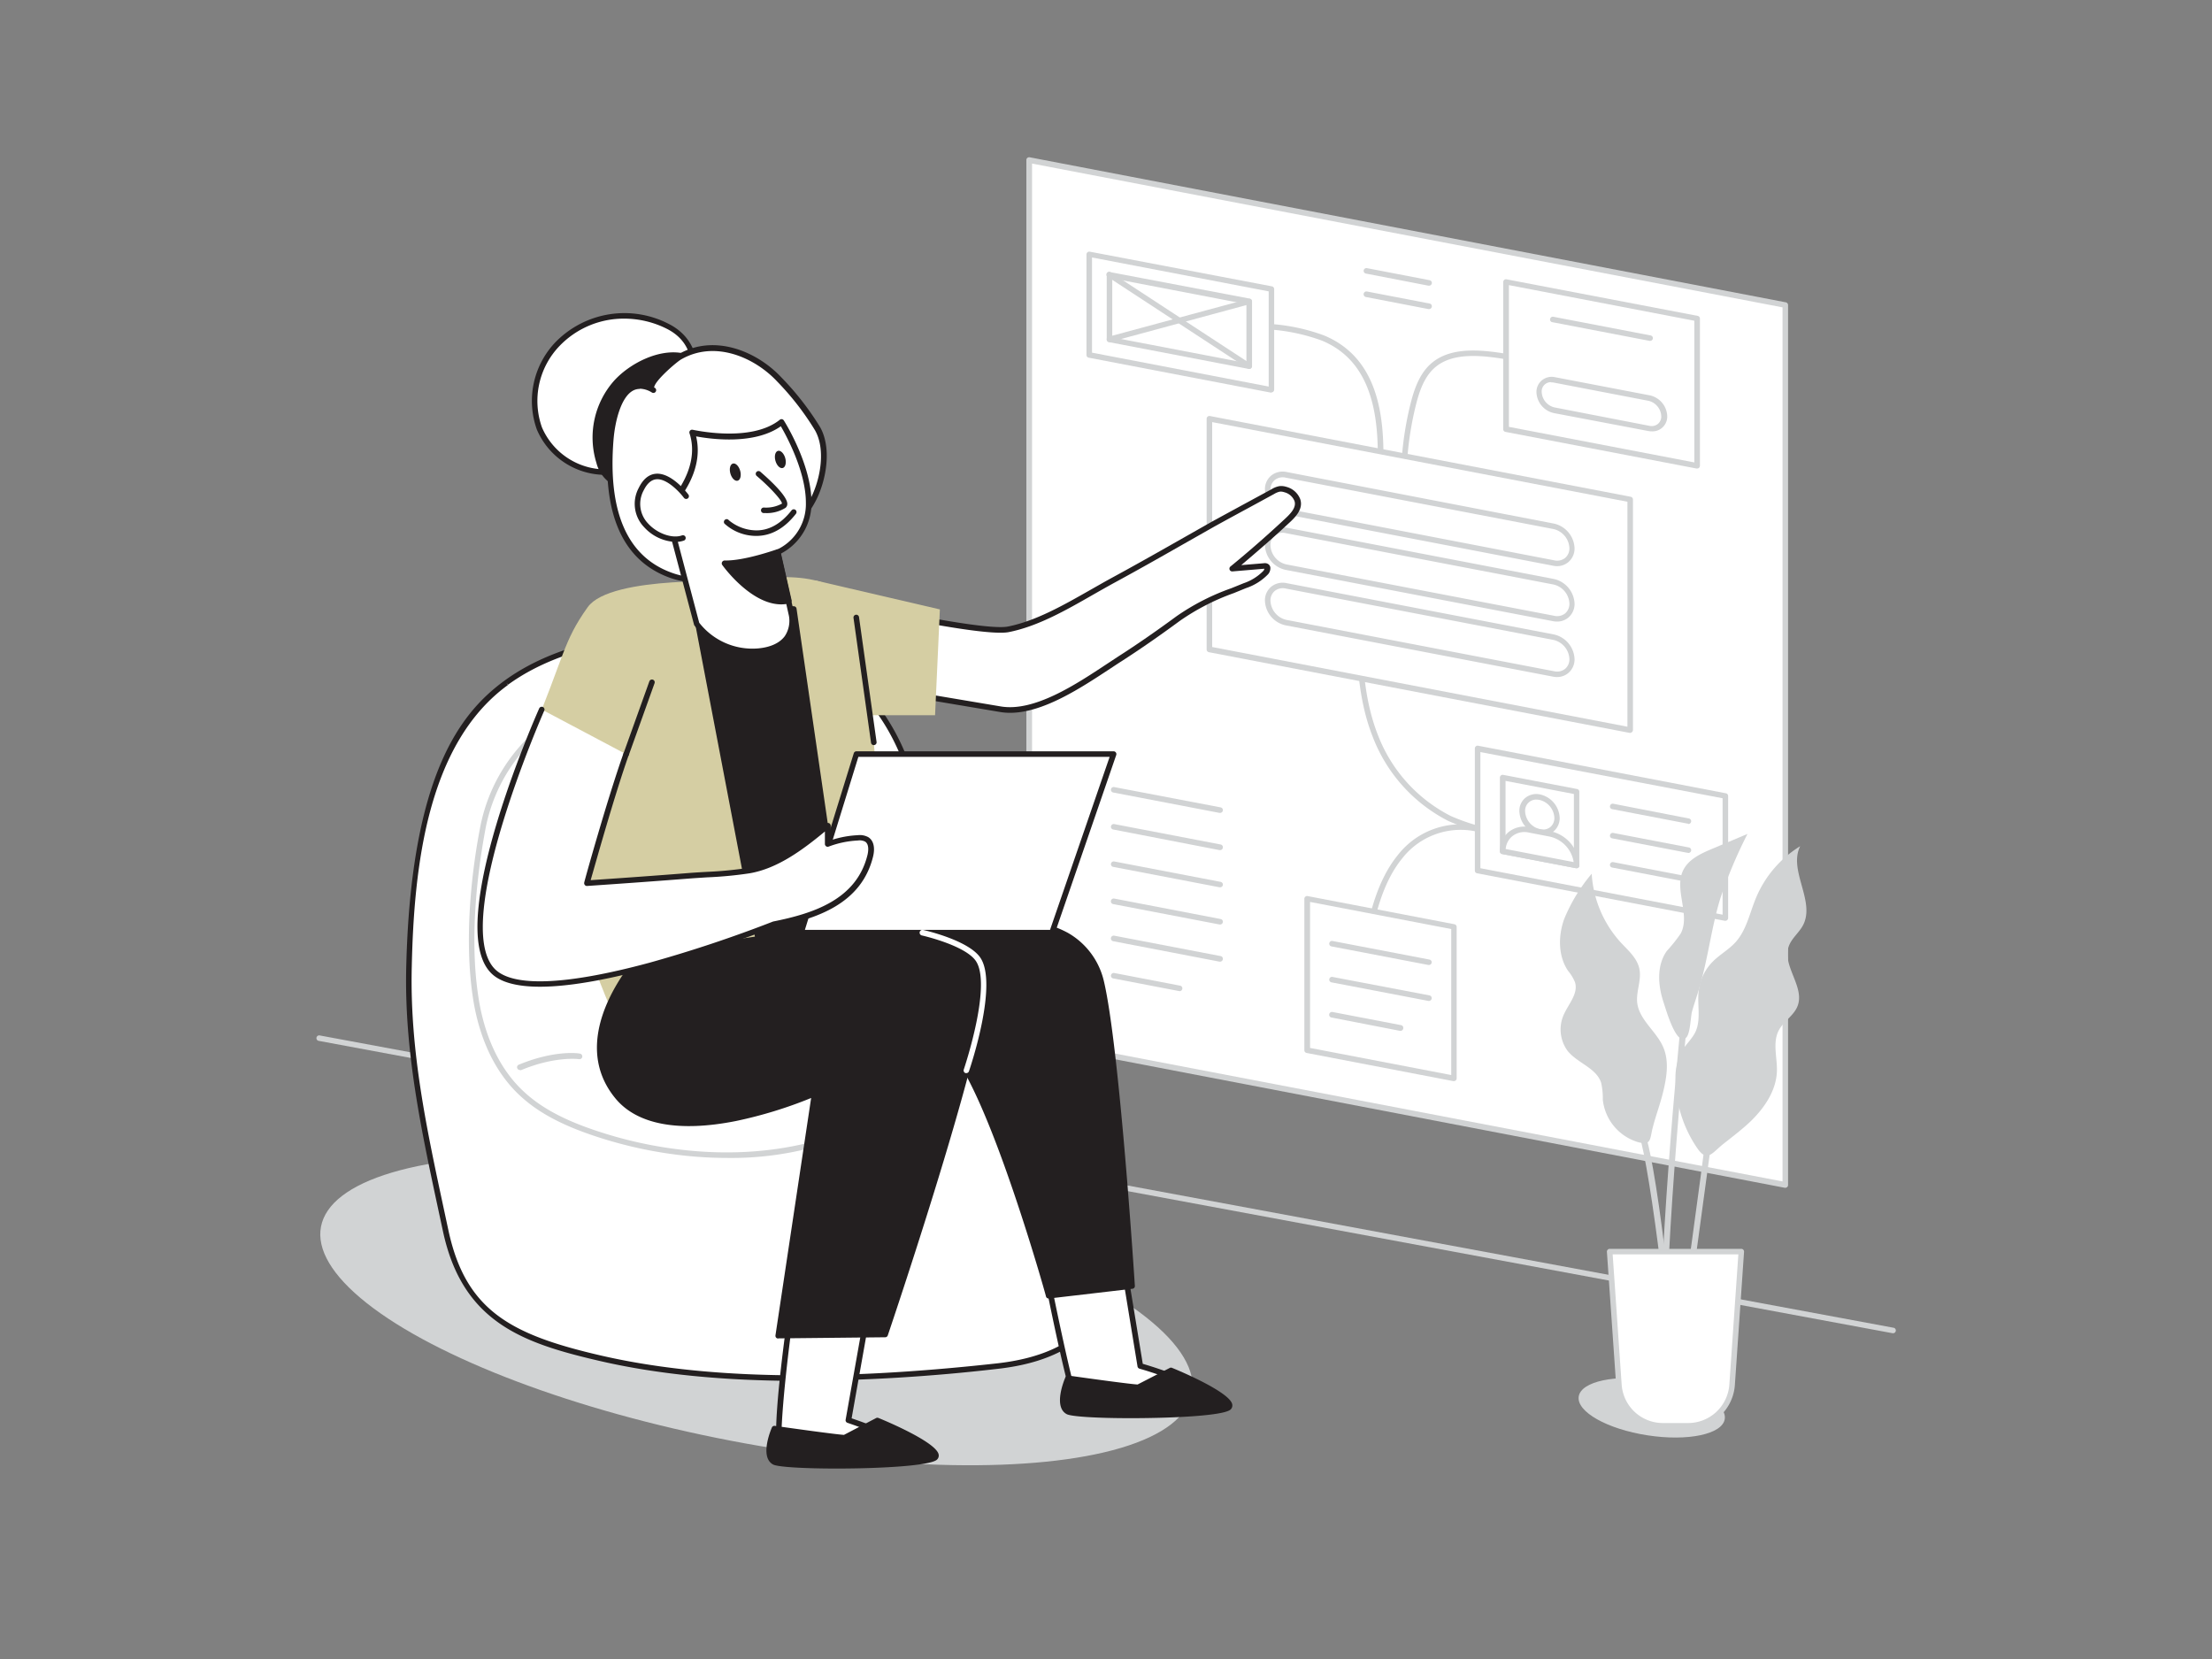<svg xmlns="http://www.w3.org/2000/svg" viewBox="0 0 400 300" width="309.6" height="232.2" class="illustration styles_illustrationTablet__1DWOa"><rect x="0" y="0" width="400" height="300" fill="#808080" stroke="none"/><g id="_349_product_manager_flatline" data-name="#349_product_manager_flatline"><ellipse cx="298.71" cy="254.6" rx="5.04" ry="13.36" transform="translate(1.52 510.97) rotate(-81.23)" fill="#d1d3d4"></ellipse><ellipse cx="136.79" cy="236.92" rx="24.05" ry="80.18" transform="translate(-121.66 326.63) rotate(-79.14)" fill="#d1d3d4"></ellipse><path d="M342.28,241.08h-.09L57.63,188.22a.49.49,0,0,1-.4-.58.5.5,0,0,1,.58-.4l284.56,52.85a.5.5,0,0,1-.09,1Z" fill="#d1d3d4"></path><polygon points="186.13 28.94 322.85 55.17 322.85 214.29 186.13 188.06 186.13 28.94" fill="#fff"></polygon><path d="M322.84,214.79h-.09L186,188.55a.5.5,0,0,1-.4-.49V28.94a.5.5,0,0,1,.18-.39.54.54,0,0,1,.41-.11L322.94,54.67a.51.51,0,0,1,.4.5V214.29a.46.46,0,0,1-.18.38A.47.47,0,0,1,322.84,214.79ZM186.63,187.64l135.71,26V55.58l-135.71-26Z" fill="#d1d3d4"></path><path d="M246.64,182.09a.51.51,0,0,1-.49-.4c-.78-3.86-.18-7.6.5-11.11,1-5.35,2.45-11.43,6.1-15.93a14.42,14.42,0,0,1,15.87-4.88.5.5,0,1,1-.33.95,13.42,13.42,0,0,0-14.77,4.56c-3.5,4.32-4.87,10.26-5.89,15.49-.66,3.41-1.24,7-.5,10.72a.5.5,0,0,1-.39.59Z" fill="#d1d3d4"></path><path d="M275.18,151.61a23.87,23.87,0,0,1-4.46-.53,36.49,36.49,0,0,1-8.83-2.63,28.5,28.5,0,0,1-13.64-15.17c-2.38-6-2.74-12.09-3.08-17.94a.52.52,0,0,1,.47-.53.51.51,0,0,1,.53.47c.34,5.78.69,11.75,3,17.63a27.44,27.44,0,0,0,13.14,14.63,35.34,35.34,0,0,0,8.59,2.56,16.94,16.94,0,0,0,5.93.37.5.5,0,1,1,.17,1A11.11,11.11,0,0,1,275.18,151.61Z" fill="#d1d3d4"></path><path d="M253.82,87.67h0a.5.5,0,0,1-.49-.5,58.4,58.4,0,0,1,1.7-14c.64-2.6,1.59-5.51,3.71-7.39,3.69-3.27,9.51-2.56,15.15-1.54,1.07.19,2.54.59,3.11,1.83a.5.5,0,0,1-.25.66.5.5,0,0,1-.66-.24c-.37-.82-1.53-1.12-2.37-1.27-5.41-1-11-1.67-14.32,1.31-1.92,1.7-2.8,4.43-3.4,6.88a57.54,57.54,0,0,0-1.67,13.79A.5.5,0,0,1,253.82,87.67Z" fill="#d1d3d4"></path><path d="M249.4,89.52h0a.5.5,0,0,1-.47-.53v-.12c.48-9,1.2-22.66-9.85-27.26a34.2,34.2,0,0,0-9.13-2,.5.5,0,0,1,.12-1,34.64,34.64,0,0,1,9.39,2.06c11.7,4.88,11,18.94,10.47,28.24V89A.5.5,0,0,1,249.4,89.52Z" fill="#d1d3d4"></path><polygon points="294.79 132.03 218.7 117.44 218.7 75.72 294.79 90.32 294.79 132.03" fill="#fff"></polygon><path d="M294.79,132.53h-.09l-76.09-14.59a.51.51,0,0,1-.41-.5V75.72a.49.49,0,0,1,.18-.38.53.53,0,0,1,.42-.11l76.08,14.6a.5.5,0,0,1,.41.49V132a.53.53,0,0,1-.18.39A.52.52,0,0,1,294.79,132.53ZM219.2,117l75.09,14.41V90.73L219.2,76.33Z" fill="#d1d3d4"></path><path d="M280.93,101.81l-48.37-9.28a4.2,4.2,0,0,1-3.32-4h0a2.66,2.66,0,0,1,3.32-2.68l48.37,9.28a4.21,4.21,0,0,1,3.33,4h0A2.67,2.67,0,0,1,280.93,101.81Z" fill="#fff"></path><path d="M281.57,102.38a3.71,3.71,0,0,1-.73-.08h0L232.47,93a4.74,4.74,0,0,1-3.73-4.45A3.2,3.2,0,0,1,229.87,86a3.34,3.34,0,0,1,2.78-.65L281,94.68a4.75,4.75,0,0,1,3.73,4.45,3.22,3.22,0,0,1-1.14,2.53A3.18,3.18,0,0,1,281.57,102.38Zm-.54-1.06a2.33,2.33,0,0,0,2-.43,2.25,2.25,0,0,0,.77-1.76,3.7,3.7,0,0,0-2.92-3.47l-48.37-9.28a2.31,2.31,0,0,0-2,.43,2.22,2.22,0,0,0-.77,1.76A3.69,3.69,0,0,0,232.65,92Z" fill="#d1d3d4"></path><path d="M280.93,111.84l-48.37-9.28a4.2,4.2,0,0,1-3.32-4h0a2.66,2.66,0,0,1,3.32-2.69l48.37,9.29a4.21,4.21,0,0,1,3.33,4h0A2.67,2.67,0,0,1,280.93,111.84Z" fill="#fff"></path><path d="M281.57,112.4a3.68,3.68,0,0,1-.73-.07h0l-48.37-9.28a4.74,4.74,0,0,1-3.73-4.45,3.2,3.2,0,0,1,1.13-2.53,3.3,3.3,0,0,1,2.78-.65L281,104.7a4.77,4.77,0,0,1,3.73,4.46,3.23,3.23,0,0,1-1.14,2.53A3.17,3.17,0,0,1,281.57,112.4Zm-.54-1.05a2.33,2.33,0,0,0,2-.43,2.27,2.27,0,0,0,.77-1.76,3.69,3.69,0,0,0-2.92-3.47l-48.37-9.28a2.31,2.31,0,0,0-2,.43,2.22,2.22,0,0,0-.77,1.76,3.69,3.69,0,0,0,2.91,3.47Z" fill="#d1d3d4"></path><path d="M280.93,121.87l-48.37-9.28a4.21,4.21,0,0,1-3.32-4h0a2.66,2.66,0,0,1,3.32-2.69l48.37,9.28a4.23,4.23,0,0,1,3.33,4h0A2.67,2.67,0,0,1,280.93,121.87Z" fill="#fff"></path><path d="M281.57,122.43a3.68,3.68,0,0,1-.73-.07h0l-48.37-9.28a4.74,4.74,0,0,1-3.73-4.45,3.2,3.2,0,0,1,1.13-2.53,3.3,3.3,0,0,1,2.78-.65L281,114.73a4.76,4.76,0,0,1,3.73,4.45,3.2,3.2,0,0,1-1.14,2.53A3.13,3.13,0,0,1,281.57,122.43Zm-.54-1.05a2.33,2.33,0,0,0,2-.44,2.24,2.24,0,0,0,.77-1.76,3.71,3.71,0,0,0-2.92-3.47l-48.37-9.28a2.31,2.31,0,0,0-2,.44,2.21,2.21,0,0,0-.77,1.76,3.7,3.7,0,0,0,2.91,3.47Z" fill="#d1d3d4"></path><polygon points="312 166.01 267.2 157.42 267.2 135.34 312 143.94 312 166.01" fill="#fff"></polygon><path d="M312,166.51h-.1l-44.79-8.59a.49.49,0,0,1-.41-.49V135.34a.49.49,0,0,1,.18-.38.48.48,0,0,1,.41-.11l44.8,8.6a.49.49,0,0,1,.41.49V166a.53.53,0,0,1-.18.39A.54.54,0,0,1,312,166.51ZM267.7,157l43.8,8.4V144.35L267.7,136Z" fill="#d1d3d4"></path><polygon points="229.92 70.46 196.97 64.14 196.97 45.95 229.92 52.27 229.92 70.46" fill="#fff"></polygon><path d="M229.92,71h-.1l-32.94-6.32a.49.49,0,0,1-.41-.49V46a.47.47,0,0,1,.19-.38.47.47,0,0,1,.41-.11L230,51.78a.5.5,0,0,1,.41.49V70.46a.5.5,0,0,1-.5.5Zm-32.45-7.23,31.95,6.13V52.69l-31.95-6.13Z" fill="#d1d3d4"></path><path d="M285.11,157H285l-13.36-2.56a.5.5,0,0,1-.41-.49V140.61a.51.51,0,0,1,.19-.39.49.49,0,0,1,.41-.1l13.36,2.56a.49.49,0,0,1,.4.49v13.36a.5.5,0,0,1-.18.39A.52.52,0,0,1,285.11,157Zm-12.86-3.48,12.36,2.37V143.58l-12.36-2.37Z" fill="#d1d3d4"></path><ellipse cx="278.43" cy="147.31" rx="2.86" ry="3.46" transform="translate(-26.7 225.53) rotate(-42.26)" fill="#fff"></ellipse><path d="M279,151a4.23,4.23,0,0,1-.7-.06,4.52,4.52,0,0,1-3.55-4.25,3,3,0,0,1,1.08-2.41,3.16,3.16,0,0,1,2.66-.62,4.52,4.52,0,0,1,3.55,4.24,3.1,3.1,0,0,1-1.08,2.42A3.05,3.05,0,0,1,279,151Zm-1.21-6.41a2,2,0,0,0-2,2.1,3.48,3.48,0,0,0,2.74,3.26,2.14,2.14,0,0,0,1.83-.4,2.11,2.11,0,0,0,.72-1.65,3.49,3.49,0,0,0-2.74-3.26A2.94,2.94,0,0,0,277.83,144.6Z" fill="#d1d3d4"></path><path d="M276.55,150.09l3.77.73a6.07,6.07,0,0,1,4.79,5.71h0L271.75,154h0A3.85,3.85,0,0,1,276.55,150.09Z" fill="#fff"></path><path d="M285.11,157H285l-13.36-2.56a.5.5,0,0,1-.41-.49,4.4,4.4,0,0,1,1.56-3.48,4.56,4.56,0,0,1,3.83-.89l3.77.73a6.61,6.61,0,0,1,5.2,6.2.5.5,0,0,1-.18.39A.52.52,0,0,1,285.11,157Zm-12.84-3.47,12.3,2.36a5.62,5.62,0,0,0-4.34-4.61l-3.78-.73h0a3.53,3.53,0,0,0-3,.68A3.34,3.34,0,0,0,272.27,153.56Z" fill="#d1d3d4"></path><path d="M225.89,66.71h-.1l-25.25-4.84a.51.51,0,0,1-.41-.5V49.69a.53.53,0,0,1,.18-.39.51.51,0,0,1,.41-.1L226,54a.5.5,0,0,1,.41.49V66.21a.53.53,0,0,1-.18.39A.54.54,0,0,1,225.89,66.71ZM201.13,61l24.26,4.65V55l-24.26-4.66Z" fill="#d1d3d4"></path><path d="M200.63,61.86a.49.49,0,0,1-.48-.36.5.5,0,0,1,.35-.62l25.26-6.83a.5.5,0,0,1,.61.35A.49.49,0,0,1,226,55l-25.26,6.84Z" fill="#d1d3d4"></path><path d="M225.89,66.71a.5.5,0,0,1-.27-.08L200.36,50.1a.5.5,0,1,1,.54-.83l25.26,16.52a.5.5,0,0,1,.15.69A.51.51,0,0,1,225.89,66.71Z" fill="#d1d3d4"></path><polygon points="306.86 84.22 272.33 77.6 272.33 50.99 306.86 57.61 306.86 84.22" fill="#fff"></polygon><path d="M306.86,84.72h-.09l-34.53-6.62a.49.49,0,0,1-.41-.49V51a.51.51,0,0,1,.19-.39.49.49,0,0,1,.41-.1L307,57.12a.5.5,0,0,1,.4.49V84.22a.53.53,0,0,1-.18.39A.52.52,0,0,1,306.86,84.72Zm-34-7.53,33.53,6.43V58l-33.53-6.44Z" fill="#d1d3d4"></path><path d="M298.16,77.49,281,74.21a3.5,3.5,0,0,1-2.76-3.29h0A2.21,2.21,0,0,1,281,68.7L298.16,72a3.49,3.49,0,0,1,2.75,3.29h0A2.2,2.2,0,0,1,298.16,77.49Z" fill="#fff"></path><path d="M298.68,78a3.34,3.34,0,0,1-.62-.06L281,74.7a4,4,0,0,1-3.16-3.78,2.72,2.72,0,0,1,1-2.16,2.81,2.81,0,0,1,2.37-.55l17.12,3.28a4,4,0,0,1,3.16,3.78A2.67,2.67,0,0,1,298.68,78Zm-18.16-8.89a1.66,1.66,0,0,0-1.73,1.77,3,3,0,0,0,2.34,2.8L298.25,77h0a1.83,1.83,0,0,0,1.55-.34,1.75,1.75,0,0,0,.61-1.39,3,3,0,0,0-2.35-2.8L281,69.19A2.15,2.15,0,0,0,280.52,69.15Z" fill="#d1d3d4"></path><line x1="291.63" y1="145.82" x2="305.27" y2="148.44" fill="#fff"></line><path d="M305.27,148.94h-.09l-13.65-2.62a.48.48,0,0,1-.39-.58.5.5,0,0,1,.58-.4L305.36,148a.5.5,0,0,1-.09,1Z" fill="#d1d3d4"></path><line x1="291.63" y1="151.1" x2="305.27" y2="153.72" fill="#fff"></line><path d="M305.27,154.22h-.09l-13.65-2.62a.48.48,0,0,1-.39-.58.5.5,0,0,1,.58-.4l13.64,2.62a.5.5,0,0,1-.09,1Z" fill="#d1d3d4"></path><line x1="291.63" y1="156.38" x2="305.27" y2="159" fill="#fff"></line><path d="M305.27,159.5h-.09l-13.65-2.62a.48.48,0,0,1-.39-.58.5.5,0,0,1,.58-.4l13.64,2.62a.5.5,0,0,1-.09,1Z" fill="#d1d3d4"></path><line x1="280.8" y1="57.76" x2="298.4" y2="61.14" fill="#fff"></line><path d="M298.4,61.64h-.1l-17.6-3.38a.48.48,0,0,1-.39-.58.5.5,0,0,1,.58-.4l17.6,3.38a.5.5,0,0,1,.4.58A.51.51,0,0,1,298.4,61.64Z" fill="#d1d3d4"></path><polygon points="262.9 195 236.37 189.91 236.37 162.53 262.9 167.62 262.9 195" fill="#fff"></polygon><path d="M262.9,195.5h-.1l-26.52-5.09a.5.5,0,0,1-.41-.49V162.53a.49.49,0,0,1,.18-.38.48.48,0,0,1,.41-.11L263,167.13a.5.5,0,0,1,.41.49V195a.5.5,0,0,1-.5.5Zm-26-6,25.53,4.9V168l-25.53-4.9Z" fill="#d1d3d4"></path><line x1="240.87" y1="170.64" x2="258.4" y2="174" fill="#fff"></line><path d="M258.4,174.5h-.09l-17.54-3.36a.5.5,0,0,1-.39-.59.49.49,0,0,1,.58-.39l17.53,3.36a.5.5,0,0,1,.4.58A.51.51,0,0,1,258.4,174.5Z" fill="#d1d3d4"></path><line x1="240.87" y1="177.09" x2="258.4" y2="180.45" fill="#fff"></line><path d="M258.4,181h-.09l-17.54-3.36a.5.5,0,0,1-.39-.59.49.49,0,0,1,.58-.39L258.49,180a.5.5,0,0,1,.4.58A.51.51,0,0,1,258.4,181Z" fill="#d1d3d4"></path><line x1="240.87" y1="183.54" x2="253.26" y2="185.91" fill="#fff"></line><path d="M253.26,186.41h-.09L240.77,184a.5.5,0,0,1,.19-1l12.4,2.38a.49.49,0,0,1,.39.59A.49.49,0,0,1,253.26,186.41Z" fill="#d1d3d4"></path><path d="M220.64,147h-.1l-19.24-3.69a.51.51,0,0,1-.4-.59.5.5,0,0,1,.59-.39L220.73,146a.5.5,0,0,1,.4.58A.51.51,0,0,1,220.64,147Z" fill="#d1d3d4"></path><path d="M220.64,153.73h-.1L201.3,150a.5.5,0,0,1-.4-.58.51.51,0,0,1,.59-.4l19.24,3.69a.5.5,0,0,1,.4.58A.51.51,0,0,1,220.64,153.73Z" fill="#d1d3d4"></path><path d="M220.64,160.45h-.1l-19.24-3.69a.5.5,0,0,1-.4-.58.51.51,0,0,1,.59-.4l19.24,3.69a.51.51,0,0,1,.4.59A.5.5,0,0,1,220.64,160.45Z" fill="#d1d3d4"></path><path d="M220.64,167.18h-.1l-19.24-3.69a.5.5,0,1,1,.19-1l19.24,3.7a.5.5,0,0,1,.4.58A.51.51,0,0,1,220.64,167.18Z" fill="#d1d3d4"></path><path d="M220.64,173.9h-.1L201.3,170.2a.5.5,0,1,1,.19-1l19.24,3.69a.5.5,0,0,1,.4.58A.51.51,0,0,1,220.64,173.9Z" fill="#d1d3d4"></path><path d="M213.26,179.21h-.09l-11.87-2.28a.5.5,0,0,1-.4-.58.51.51,0,0,1,.59-.4l11.86,2.28a.5.5,0,0,1-.09,1Z" fill="#d1d3d4"></path><path d="M258.4,51.66h-.09L247,49.47a.5.5,0,0,1-.4-.58.51.51,0,0,1,.59-.4l11.33,2.18a.5.5,0,0,1,.4.58A.51.51,0,0,1,258.4,51.66Z" fill="#d1d3d4"></path><path d="M258.4,55.89h-.09L247,53.71a.5.5,0,1,1,.19-1l11.33,2.18a.5.5,0,0,1,.4.58A.51.51,0,0,1,258.4,55.89Z" fill="#d1d3d4"></path><path d="M303,195.47a10.11,10.11,0,0,1,1.16-5.45c.73-1.21,1.85-2.18,2.45-3.46,1-2.21.3-4.82.55-7.25a9,9,0,0,1,2.55-5.41c1.27-1.29,2.91-2.17,4.12-3.51,2-2.2,2.57-5.3,3.7-8a20,20,0,0,1,8-9.37c-2.18,4.37,2.77,9.92.53,14.26-.71,1.37-2.07,2.37-2.59,3.83-1.26,3.52,2.94,7.33,1.59,10.81-.67,1.74-2.53,2.75-3.4,4.4-1.17,2.23-.25,4.93-.34,7.45-.14,3.46-2.25,6.57-4.75,9-1.57,1.49-3.3,2.79-5,4.14-2,1.61-2.87,3.31-4.65.72A22.44,22.44,0,0,1,303,195.47Z" fill="#d1d3d4"></path><path d="M300.75,197.45c.65-2.68,1.11-5.59,0-8.12-1.24-2.86-4.32-4.89-4.69-8-.23-2,.8-4.08.4-6.09s-2.05-3.37-3.4-4.84a20.26,20.26,0,0,1-5.23-12.4,30.61,30.61,0,0,0-5,8.25c-1.06,3-1.09,6.63.72,9.3a7.76,7.76,0,0,1,1.26,2.07c.62,2-1.08,3.82-1.95,5.69a6.54,6.54,0,0,0,.62,6.73c1.77,2.21,5.19,3.07,6.06,5.76a13,13,0,0,1,.3,3.06,9,9,0,0,0,6.46,7.7c2.1.51,2.06-.32,2.43-2.09C299.27,202.11,300.18,199.82,300.75,197.45Z" fill="#d1d3d4"></path><path d="M307.42,178.16c1.49-5.16,2.09-10.54,3.66-15.67A85.86,85.86,0,0,1,316,150.8l-6.4,2.7c-2.05.86-4.26,1.88-5.23,3.88-1.69,3.49,1.34,8-.43,11.41a28.45,28.45,0,0,1-2.53,3.18c-1.88,2.65-1.6,6.28-.56,9.36.44,1.32,2.38,8.16,4.11,6.26.69-.76.75-3.6,1-4.64C306.41,181.34,307,179.76,307.42,178.16Z" fill="#d1d3d4"></path><path d="M303.93,246.64c1.27-8.43,5.27-38.12,5.31-38.42l-1.1-.15c0,.3-4,30-5.3,38.4Z" fill="#d1d3d4"></path><path d="M302.43,254.6h1.11c-.08-10-4.25-48.24-6.65-50.87l-.82.75C297.66,206.21,302.33,240.89,302.43,254.6Z" fill="#d1d3d4"></path><path d="M300.26,252.69l1.11-.05c-1-21.57,3.62-66.87,3.66-67.32l-1.1-.11C303.89,185.66,299.3,231,300.26,252.69Z" fill="#d1d3d4"></path><path d="M314.88,226.33h-23.8l1.67,24.1a8,8,0,0,0,7.93,7.4h4.6a8,8,0,0,0,7.94-7.4Z" fill="#fff"></path><path d="M305.28,258.33h-4.6a8.47,8.47,0,0,1-8.43-7.87l-1.67-24.09a.49.49,0,0,1,.14-.38.48.48,0,0,1,.36-.16h23.8a.5.5,0,0,1,.5.54l-1.66,24.09A8.48,8.48,0,0,1,305.28,258.33Zm-13.66-31.5,1.63,23.56a7.47,7.47,0,0,0,7.43,6.94h4.6a7.48,7.48,0,0,0,7.44-6.94l1.63-23.56Z" fill="#d1d3d4"></path><path d="M151,108.79s26.45,6.06,31.35,5.08c6.58-1.32,13.16-5.75,19-8.89,6.08-3.28,12-6.77,18.07-10.15,3.56-2,7.18-3.93,10.77-5.9a3.69,3.69,0,0,1,1.21-.48,2.75,2.75,0,0,1,1.06.12,3.21,3.21,0,0,1,2.17,1.9c.54,1.59-1,3-2.07,4q-4.69,4.36-9.66,8.44l5.66-.47a.7.7,0,0,1,.43,0c.39.2.2.79-.07,1.12a9.37,9.37,0,0,1-3.78,2.38c-4.52,1.87-8.15,3.07-12,5.93-3.44,2.52-6.94,5-10.52,7.27-5.54,3.57-14.49,10.31-21.58,9.12l-33-5.56" fill="#fff"></path><path d="M182.65,128.9a11,11,0,0,1-1.82-.15l-33-5.55.17-1,33,5.55c6.05,1,13.58-4,19.08-7.63l2.14-1.41c3.34-2.14,6.77-4.51,10.5-7.25a41.39,41.39,0,0,1,9.94-5.09l2.22-.9a9,9,0,0,0,3.58-2.24.8.8,0,0,0,.18-.38s-.08,0-.11,0l-5.66.48a.5.5,0,0,1-.36-.89c3.29-2.69,6.53-5.53,9.64-8.42l.1-.09c.95-.89,2.26-2.1,1.83-3.34a2.68,2.68,0,0,0-1.84-1.58,1.85,1.85,0,0,0-.84-.1,3.39,3.39,0,0,0-1,.42l-3.43,1.87c-2.46,1.33-4.91,2.66-7.34,4l-6.08,3.45c-3.91,2.23-8,4.54-12,6.71-1.25.68-2.53,1.41-3.85,2.16-4.92,2.82-10,5.73-15.26,6.78-4.94,1-30.48-4.83-31.56-5.08a.5.5,0,0,1,.22-1c.27.06,26.39,6,31.15,5.08,5.07-1,10.1-3.89,15-6.67,1.32-.75,2.61-1.49,3.86-2.17,4-2.17,8.07-4.47,12-6.7l6.08-3.45q3.66-2,7.35-4l3.43-1.86a3.92,3.92,0,0,1,1.39-.54,3,3,0,0,1,1.26.13,3.67,3.67,0,0,1,2.5,2.22c.63,1.85-1,3.38-2.1,4.39l-.1.09c-2.73,2.55-5.57,5-8.46,7.45l4.08-.34a1.15,1.15,0,0,1,.7.1.86.86,0,0,1,.47.62,1.64,1.64,0,0,1-.39,1.26,9.81,9.81,0,0,1-4,2.52l-2.23.91a41.13,41.13,0,0,0-9.72,5c-3.74,2.75-7.19,5.14-10.54,7.3-.67.42-1.38.9-2.14,1.4C195.51,124.36,188.68,128.9,182.65,128.9Z" fill="#231f20"></path><path d="M91.56,123.46c-15.21,11.06-17.19,34.1-17.6,51.41-.4,16.28,3.24,31.8,6.63,47.68,3.32,15.53,12.79,19.54,27.83,23,22.32,5.18,49.16,4,71.84,1.47s24.07-18.61,21.78-36.92c-.63-5-4.19-8.23-8-11a48,48,0,0,1-12.28-11.85c-10.75-15.65-11.39-34.15-18.57-51.12-5.68-13.43-18.35-22.79-33-22.31S101.65,116.12,91.56,123.46Z" fill="#fff"></path><path d="M144.75,249.71c-13.91,0-26-1.21-36.45-3.64-13.83-3.21-24.68-7-28.2-23.42l-.72-3.34c-3.23-15.05-6.29-29.26-5.92-44.45.84-35.05,10-46.1,17.8-51.8h0c10.69-7.77,25.67-9.25,38.91-9.68,14.32-.47,27.43,8.41,33.44,22.62A149.15,149.15,0,0,1,170,156.35c2.75,10.42,5.59,21.2,12.1,30.68,2.88,4.19,6.52,7.7,12.16,11.72,3.9,2.78,7.6,6.07,8.25,11.32,1.26,10.12,1.75,21.49-4.19,29-3.77,4.78-9.66,7.55-18,8.47A325.41,325.41,0,0,1,144.75,249.71ZM91.56,123.46l.29.41c-14.58,10.6-17,32.83-17.39,51-.37,15.08,2.68,29.23,5.9,44.22l.72,3.35c3.11,14.57,11.33,18.91,27.45,22.65,18.43,4.27,41.88,4.75,71.68,1.46,8.09-.9,13.76-3.54,17.36-8.09,5.71-7.24,5.22-18.36,4-28.28-.61-4.86-4.13-8-7.84-10.63-5.75-4.09-9.46-7.67-12.41-12-6.6-9.62-9.47-20.48-12.23-31a149.69,149.69,0,0,0-6.38-20.22c-5.85-13.82-18.57-22.48-32.48-22-13.1.42-27.89,1.88-38.36,9.49Z" fill="#231f20"></path><path d="M131.41,209.39a72.17,72.17,0,0,1-8.1-.47h0a77,77,0,0,1-15.2-3.3c-6.75-2.19-11.28-4.68-14.69-8.08-5.18-5.18-7.15-12.16-7.9-17.11-1.73-11.43,0-24.06,1.26-30.56A31,31,0,0,1,102,128.46c5.47-3.19,12-5.24,19.93-6.28,8.33-1.09,14.33-.2,18.88,2.81,7.42,4.9,9.53,14.32,11.06,23.55l2.59,15.67c.63,3.89,1.51,9.23,4.57,11.75a18.77,18.77,0,0,0,3.47,2.08c2.14,1.09,4.35,2.21,5.59,4.66,1.54,3,2.19,8.14.61,11.47-1.74,3.68-5.3,6.1-7.83,7.6A57.27,57.27,0,0,1,131.41,209.39Zm-3.2-86.65a48.1,48.1,0,0,0-6.18.43c-7.81,1-14.21,3-19.56,6.15a30.08,30.08,0,0,0-14.71,20.73c-1.2,6.45-3,18.94-1.25,30.23.72,4.8,2.63,11.56,7.62,16.55,3.29,3.28,7.69,5.7,14.29,7.84a75.74,75.74,0,0,0,15,3.26h0c13.79,1.56,26.55-.88,36.91-7,2.41-1.43,5.81-3.74,7.44-7.17,1.45-3.05.83-7.77-.6-10.58-1.1-2.16-3.07-3.16-5.15-4.23a19.57,19.57,0,0,1-3.65-2.2c-3.36-2.76-4.27-8.31-4.93-12.36l-2.59-15.66c-1.49-9-3.54-18.21-10.62-22.89C137.09,123.75,133.19,122.74,128.21,122.74Z" fill="#d1d3d4"></path><path d="M94,193.49a.5.5,0,0,1-.46-.31.49.49,0,0,1,.27-.65c6.53-2.7,10.88-2.07,11.06-2a.5.5,0,0,1-.15,1s-4.28-.61-10.53,2A.43.43,0,0,1,94,193.49Z" fill="#d1d3d4"></path><path d="M188.72,227.65s5,25.73,6.37,27.09,23,.37,22.7-2S206.16,247,206.16,247l-3.47-21.21" fill="#fff"></path><path d="M201,255.88c-3.2,0-5.74-.24-6.29-.79-1.4-1.39-5.66-23-6.5-27.34a.5.5,0,0,1,.4-.59.5.5,0,0,1,.58.39c1.91,9.81,5.28,25.77,6.23,26.84,1.06.82,14.07.62,19.91-.86,1.76-.45,1.94-.82,2-.82-.15-1.26-5.85-3.65-11.27-5.21a.51.51,0,0,1-.36-.4l-3.48-21.22a.5.5,0,0,1,1-.16l3.43,20.9c3,.89,11.4,3.56,11.68,6q.08.77-1,1.29C214.86,255.09,206.84,255.88,201,255.88Z" fill="#231f20"></path><path d="M142.79,239s-3.15,23.07-1.52,23.73,23.75,1.72,23.4-.22-11.27-5.65-11.27-5.65l3.95-22.5" fill="#fff"></path><path d="M155.92,264.09c-6.35,0-13.85-.54-14.84-.94-1.64-.67-.25-13.57,1.21-24.27a.5.5,0,0,1,1,.14c-1.43,10.5-2.47,22-1.76,23.22a86.28,86.28,0,0,0,11.4.79c7.72.18,10.61-.27,11.21-.61-.57-1.09-6-3.47-10.89-5.13a.49.49,0,0,1-.33-.57l4-22.49a.5.5,0,1,1,1,.17L154,256.48c3,1,10.85,3.91,11.2,5.89a.79.79,0,0,1-.32.77C164,263.84,160.21,264.09,155.92,264.09Zm-14.37-1.81h0Z" fill="#231f20"></path><path d="M168.94,187.84c7.51-1.12,20.69,46.47,20.69,46.47l15.08-1.75s-2.73-43.07-5.61-55.09c-2-8.28-11-12.33-20.11-9.64-13.62-.54-27.61-2.27-27.61-2.27Z" fill="#231f20"></path><path d="M189.63,234.81a.49.49,0,0,1-.48-.36c0-.12-3.34-12-7.52-23.63-7.24-20.12-11-22.72-12.61-22.48a.5.5,0,0,1-.47-.19L151,165.87a.5.5,0,0,1-.05-.56.49.49,0,0,1,.5-.25c.14,0,14.08,1.73,27.49,2.27a18.25,18.25,0,0,1,14.17,1.36,13.6,13.6,0,0,1,6.49,8.66c2.85,11.92,5.59,54.74,5.62,55.18a.49.49,0,0,1-.44.52l-15.08,1.76Zm-20.45-47.49c7.55,0,19,40,20.82,46.45l14.18-1.65c-.31-4.74-2.89-43.37-5.56-54.54a12.48,12.48,0,0,0-6-8,17.3,17.3,0,0,0-13.47-1.24l-.16,0c-11.19-.44-22.77-1.71-26.45-2.13l16.65,21.12Z" fill="#231f20"></path><path d="M133.78,105.21s-23.33-1.26-27.5,4.58c-4.5,6.3-4.17,8.75-10.26,23.29,2,20.1,13.93,48.16,13.93,48.16l50.27-10.38s-1.95-54.18-6.37-61.7S133.78,105.21,133.78,105.21Z" fill="#D5CEA3"></path><polygon points="125.55 109.31 139.64 183.11 154.07 182.83 143.49 110.13 125.55 109.31" fill="#231f20"></polygon><path d="M139.64,183.61a.5.5,0,0,1-.49-.41l-14.09-73.8a.49.49,0,0,1,.11-.42.47.47,0,0,1,.4-.17l18,.82a.5.5,0,0,1,.47.43l10.57,72.7a.5.5,0,0,1-.48.57l-14.43.28Zm-13.48-73.78,13.89,72.77,13.44-.26-10.43-71.73Z" fill="#231f20"></path><path d="M115.78,173s-13.35,14.11-4.1,25.31,35.62-.58,35.62-.58l-6.58,43.81,19.32-.2s20.14-59.64,17.82-65.81-18.82-9-18.82-9Z" fill="#231f20"></path><path d="M140.72,242.05a.52.52,0,0,1-.38-.17.54.54,0,0,1-.11-.41l6.45-42.92a78.22,78.22,0,0,1-13.62,4.17c-10.33,2.05-17.86.64-21.76-4.08-9.43-11.41,4-25.83,4.11-26a.54.54,0,0,1,.29-.15L159,166h.16c.68.12,16.8,3,19.2,9.33s-17,63.71-17.82,66.15a.49.49,0,0,1-.47.34l-19.31.2Zm6.58-44.81a.5.5,0,0,1,.31.1.52.52,0,0,1,.19.47L141.3,241l18.38-.19c7-20.67,19.49-60.41,17.71-65.14-2.11-5.62-17.13-8.46-18.35-8.68l-43,6.45c-1.27,1.41-12.37,14.34-4,24.52,8.9,10.77,34.77-.6,35-.72A.45.45,0,0,1,147.3,197.24Z" fill="#231f20"></path><path d="M120.81,59.05a17,17,0,0,0-19.94,3.11c-3.83,4-5.37,10.18-3.33,15.3a13.1,13.1,0,0,0,13.2,7.87c5.32-.44,10.29-5.71,12.55-10.23C126,69.64,127.38,62.39,120.81,59.05Z" fill="#fff"></path><path d="M109.64,85.87a13.48,13.48,0,0,1-12.57-8.22,15.37,15.37,0,0,1,3.44-15.84A17.42,17.42,0,0,1,121,58.61c2.65,1.34,8.22,5.67,2.7,16.71-2.37,4.74-7.43,10.05-13,10.5C110.4,85.85,110,85.87,109.64,85.87Zm3.2-28.25a16.09,16.09,0,0,0-11.61,4.89A14.33,14.33,0,0,0,98,77.28a12.56,12.56,0,0,0,12.7,7.55c4.91-.4,9.83-5.31,12.15-10,1.7-3.41,4.89-11.74-2.26-15.37h0A17.15,17.15,0,0,0,112.84,57.62Z" fill="#231f20"></path><path d="M111.34,69.23a15,15,0,0,0-3,14.31,6,6,0,0,0,2.3,3.39c2.26,1.38,5.21,0,7.21-1.74a28.11,28.11,0,0,0,7.25-10.66c1.18-2.87,2.69-9.2-1.65-10.13S114,66.21,111.34,69.23Z" fill="#231f20"></path><path d="M112.7,88a4.36,4.36,0,0,1-2.33-.64,6.3,6.3,0,0,1-2.52-3.66A15.49,15.49,0,0,1,111,68.9h0c2.79-3.13,8.15-5.94,12.57-5a3.81,3.81,0,0,1,2.68,2c1.62,3.08-.43,8.26-.67,8.84a28.52,28.52,0,0,1-7.38,10.85A9,9,0,0,1,112.7,88Zm9-23.26c-3.6,0-7.73,2.27-10,4.84h0a14.43,14.43,0,0,0-2.92,13.81,5.34,5.34,0,0,0,2.09,3.12c2,1.24,4.75-.06,6.63-1.69a27.3,27.3,0,0,0,7.1-10.47c.81-1.94,1.85-5.82.71-8a2.78,2.78,0,0,0-2-1.46A7.52,7.52,0,0,0,121.74,64.73Zm-10.4,4.51h0Z" fill="#231f20"></path><path d="M137,99.09a35.83,35.83,0,0,1-2.54,2.86A13.74,13.74,0,0,1,121.36,104c-10.4-3.71-11.68-15.13-10.91-24.65.32-3.87,2-12.09,7.64-8.85-1.64-1,4-5.58,4.82-6,6.13-3.5,13.51-.69,18,4.13a51.65,51.65,0,0,1,6.94,8.93c2,3.58,1.06,9-.64,12.48a16.74,16.74,0,0,1-5.94,6.66c-1.18.76-2.77,1.12-3.83,2A5.76,5.76,0,0,0,137,99.09Z" fill="#fff"></path><path d="M126.07,105.33a14.63,14.63,0,0,1-4.88-.83C112.62,101.44,108.84,93,110,79.34c.15-1.84.88-8,4.08-9.64a3.85,3.85,0,0,1,3.31-.08c.55-2,4.78-5.27,5.32-5.58,6.57-3.75,14.26-.44,18.61,4.23a51.07,51.07,0,0,1,7,9c2.08,3.73,1.13,9.32-.63,12.95a17.19,17.19,0,0,1-6.12,6.86,12.68,12.68,0,0,1-1.77.88,7.84,7.84,0,0,0-2,1.09,4.72,4.72,0,0,0-.41.37c-.33.35-.64.73-1,1.14a10.62,10.62,0,0,1-1.61,1.75A13.75,13.75,0,0,1,126.07,105.33Zm-10.36-35a2.54,2.54,0,0,0-1.21.29c-2.18,1.14-3.27,5.48-3.55,8.84-1.07,13.13,2.49,21.25,10.58,24.13a13.21,13.21,0,0,0,12.63-2,10.73,10.73,0,0,0,1.46-1.6,14.77,14.77,0,0,1,1-1.22h0c.15-.15.31-.3.48-.44a8.86,8.86,0,0,1,2.26-1.24,11.11,11.11,0,0,0,1.62-.8,16.13,16.13,0,0,0,5.76-6.46c1.65-3.4,2.56-8.6.65-12A49.59,49.59,0,0,0,140.55,69c-4.1-4.39-11.28-7.53-17.39-4-.84.48-4.87,3.94-4.87,5.1l0,0,.07,0a.5.5,0,1,1-.5.86h0A4.33,4.33,0,0,0,115.71,70.29Z" fill="#231f20"></path><path d="M141.34,76.3s4.93,7.8,4.89,14.56a9.69,9.69,0,0,1-5.62,9l2.54,11.4s1.35,5.82-6,6.51A12.58,12.58,0,0,1,126,112.82L120.5,92s7.06-6.47,4.68-13.84C125.18,78.2,135.84,80.72,141.34,76.3Z" fill="#fff"></path><path d="M135.9,118.31a13,13,0,0,1-10.33-5.21.41.41,0,0,1-.07-.15L120,92.16a.48.48,0,0,1,.15-.49c.06-.06,6.79-6.34,4.54-13.31a.5.5,0,0,1,.1-.5.5.5,0,0,1,.49-.14c.1,0,10.49,2.4,15.73-1.81a.5.5,0,0,1,.39-.11.51.51,0,0,1,.34.23c.21.32,5,8,5,14.84a10.27,10.27,0,0,1-5.55,9.25l2.46,11a6,6,0,0,1-.91,4.49c-1.08,1.5-2.94,2.38-5.53,2.63C136.75,118.29,136.32,118.31,135.9,118.31Zm-9.46-5.7a12.22,12.22,0,0,0,10.67,4.64c2.28-.21,3.9-1,4.8-2.21a5,5,0,0,0,.75-3.69L140.12,100a.52.52,0,0,1,.31-.58,9.1,9.1,0,0,0,5.3-8.51c0-5.62-3.5-12.06-4.53-13.83-4.84,3.43-12.75,2.31-15.32,1.83,1.58,6.58-3.64,12.17-4.82,13.33Z" fill="#231f20"></path><path d="M124.12,89.68s-5.29-7.13-8.14-1.25,4.15,10,7.56,8.8" fill="#fff"></path><path d="M122.17,98a8.08,8.08,0,0,1-5.68-2.66,6.07,6.07,0,0,1-1-7.08c.78-1.6,1.81-2.47,3.08-2.59,2.88-.27,5.79,3.6,5.91,3.76a.5.5,0,0,1-.1.7.51.51,0,0,1-.7-.1c-.74-1-3.09-3.55-5-3.36-.9.08-1.67.76-2.28,2a5.11,5.11,0,0,0,.8,6c1.65,1.82,4.4,2.78,6.14,2.14a.5.5,0,0,1,.34.94A4.52,4.52,0,0,1,122.17,98Z" fill="#231f20"></path><path d="M138.41,92.78h-.3a.5.5,0,0,1,0-1,6,6,0,0,0,3.29-.71c.06-.51-2.06-2.88-4.56-5a.5.5,0,0,1,.65-.77c1.15,1,4.88,4.28,4.88,5.81a.9.9,0,0,1-.32.72A6.35,6.35,0,0,1,138.41,92.78Z" fill="#231f20"></path><path d="M136.76,96.91h-.1A8.51,8.51,0,0,1,131,94.68a.5.5,0,0,1,.11-.7.48.48,0,0,1,.69.1,7.92,7.92,0,0,0,4.93,1.83h.07c2.34,0,4.47-1.24,6.34-3.62a.5.5,0,0,1,.79.62C141.86,95.56,139.44,96.91,136.76,96.91Z" fill="#231f20"></path><path d="M140.61,99.84s-5.92,2.12-9.62,2c0,0,5.83,8.13,11.6,6.79Z" fill="#231f20"></path><path d="M141.27,109.29c-5.49,0-10.46-6.83-10.68-7.15a.51.51,0,0,1,0-.53.55.55,0,0,1,.46-.26c3.55.1,9.37-2,9.43-2a.5.5,0,0,1,.66.36l2,8.8a.5.5,0,0,1-.37.6A6.42,6.42,0,0,1,141.27,109.29Zm-9.26-7c1.54,1.88,5.77,6.48,10,5.91l-1.74-7.75A36.12,36.12,0,0,1,132,102.33Z" fill="#231f20"></path><ellipse cx="132.97" cy="85.36" rx="0.92" ry="1.61" transform="translate(-18.13 39.13) rotate(-15.68)" fill="#231f20"></ellipse><ellipse cx="141.11" cy="83.07" rx="0.92" ry="1.61" transform="translate(-17.2 41.24) rotate(-15.68)" fill="#231f20"></ellipse><polygon points="144.87 168.65 154.85 136.36 201.36 136.36 190.24 168.65 144.87 168.65" fill="#fff"></polygon><path d="M190.24,169.15H144.87a.51.51,0,0,1-.4-.2.49.49,0,0,1-.08-.45l10-32.29a.5.5,0,0,1,.48-.35h46.51a.49.49,0,0,1,.4.21.5.5,0,0,1,.07.46l-11.12,32.28A.51.51,0,0,1,190.24,169.15Zm-44.69-1h44.33l10.78-31.29H155.22Z" fill="#231f20"></path><path d="M97.93,128.28s-17.05,38.4-9,47.17,51-8.38,51-8.38c7.36-1.47,15.29-4.06,17.36-12.35.26-1.06.28-2.41-.64-3a2.71,2.71,0,0,0-1.62-.28,18,18,0,0,0-5.42,1.13l.05-3.34c-4.08,3.44-8.89,7.24-14.22,8.15-3.51.59-7.21.65-10.76.93q-9.28.74-18.57,1.35s4.09-14.86,7.07-23.3" fill="#fff"></path><path d="M97.64,178.43c-4,0-7.3-.74-9-2.64-8.22-8.91,8.17-46.14,8.88-47.72a.5.5,0,0,1,.91.41c-.17.38-16.83,38.2-9.06,46.63,3.17,3.44,12.87,3.08,28-1a236.4,236.4,0,0,0,22.43-7.47c7.37-1.47,15.07-4,17.06-12,.11-.44.41-1.92-.42-2.45a2.2,2.2,0,0,0-1.32-.2,17.27,17.27,0,0,0-5.27,1.1.49.49,0,0,1-.47-.06.51.51,0,0,1-.21-.42l0-2.25c-4,3.31-8.56,6.7-13.62,7.56a70.32,70.32,0,0,1-7.67.73c-1.05.07-2.09.13-3.13.21-5.74.45-11.82.89-18.58,1.35a.49.49,0,0,1-.42-.18.53.53,0,0,1-.1-.45c0-.15,4.14-15,7.09-23.33a.5.5,0,0,1,.63-.31.51.51,0,0,1,.31.64c-2.58,7.3-6,19.58-6.87,22.58,6.47-.44,12.33-.86,17.86-1.3,1-.08,2.1-.14,3.15-.2a70.53,70.53,0,0,0,7.57-.73c5.17-.88,9.92-4.61,14-8a.53.53,0,0,1,.54-.07.52.52,0,0,1,.29.46l0,2.63a18.07,18.07,0,0,1,4.88-.92,3.19,3.19,0,0,1,1.92.36c.95.6,1.26,1.89.85,3.54-2.12,8.52-10.16,11.21-17.74,12.72C138.75,168.09,112.67,178.43,97.64,178.43Z" fill="#231f20"></path><path d="M140,258.34s11.5,1.63,12.7,1.63l5.94-3.1s12.15,5.07,10.41,6.7-26.92,2-29.05.82S140,258.34,140,258.34Z" fill="#231f20"></path><path d="M151.3,265.56c-5.64,0-10.62-.26-11.5-.73-2.45-1.33-.45-6.15-.22-6.69a.5.5,0,0,1,.53-.3c3.09.44,11.13,1.56,12.51,1.63l5.83-3.05a.51.51,0,0,1,.42,0c2.46,1,10.5,4.53,10.87,6.61a1,1,0,0,1-.31.92C168.23,265.06,159.13,265.56,151.3,265.56Zm-10.94-6.67c-.54,1.39-1.36,4.37-.08,5.06,2.3,1.23,27,.59,28.47-.74.05-.83-4.62-3.51-10-5.79l-5.74,3a.59.59,0,0,1-.23.05C151.63,260.47,142.41,259.18,140.36,258.89Z" fill="#231f20"></path><path d="M193.13,249.23s11.49,1.64,12.69,1.64l6-3.11s12.15,5.07,10.41,6.71-26.93,2-29.05.81S193.13,249.23,193.13,249.23Z" fill="#231f20"></path><path d="M204.39,256.45c-5.64,0-10.62-.26-11.5-.73-2.46-1.32-.46-6.14-.22-6.69a.5.5,0,0,1,.53-.29c3.08.44,11.12,1.55,12.51,1.62l5.83-3a.48.48,0,0,1,.42,0c2.46,1,10.49,4.53,10.87,6.6a1,1,0,0,1-.31.93C221.32,256,212.21,256.45,204.39,256.45Zm-10.95-6.67c-.53,1.4-1.36,4.37-.07,5.06,2.29,1.24,27,.6,28.46-.74.06-.82-4.61-3.5-10-5.79l-5.74,3a.46.46,0,0,1-.23.06C204.71,251.37,195.49,250.07,193.44,249.78Z" fill="#231f20"></path><polygon points="147.43 104.96 169.96 110.2 169.09 129.33 149.73 129.33 147.43 104.96" fill="#D5CEA3"></polygon><path d="M158,134.74a.5.5,0,0,1-.49-.43l-3.17-22.58a.5.5,0,1,1,1-.13l3.17,22.57a.49.49,0,0,1-.43.56Z" fill="#231f20"></path><path d="M113.23,136.86a.47.47,0,0,1-.17,0,.49.49,0,0,1-.3-.64l4.66-13a.5.5,0,1,1,.94.34l-4.66,13A.5.5,0,0,1,113.23,136.86Z" fill="#231f20"></path><path d="M174.75,194.05l-.16,0a.51.51,0,0,1-.31-.64c.05-.15,5.26-15.6,2.08-19.78-2.11-2.76-9.58-4.46-9.66-4.47a.5.5,0,0,1,.22-1c.32.07,7.91,1.79,10.23,4.84,3.51,4.61-1.7,20.06-1.93,20.71A.49.49,0,0,1,174.75,194.05Z" fill="#fff"></path></g></svg>
